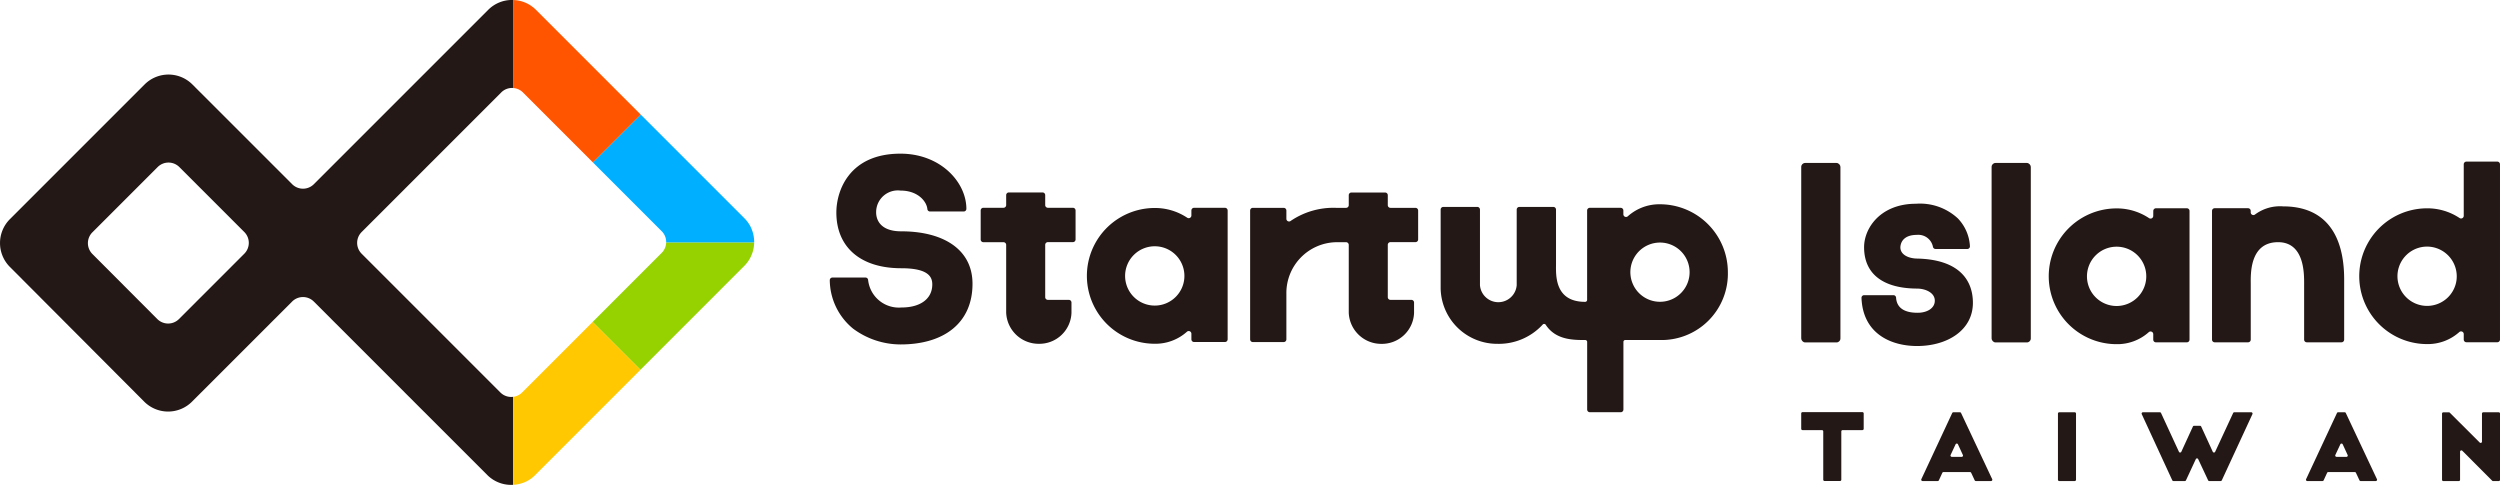 <svg xmlns="http://www.w3.org/2000/svg" width="257.805" height="50" viewBox="0 0 257.805 50">
  <g id="Group_26" data-name="Group 26" transform="translate(-188.912 -299.59)">
    <g id="Group_25" data-name="Group 25" transform="translate(274.481 315.436)">
      <g id="Group_23" data-name="Group 23" transform="translate(100.178 26.658)">
        <path id="Path_84" data-name="Path 84" d="M460.057,361.6h6.169a.136.136,0,0,1,.136.136v1.581a.136.136,0,0,1-.136.136H464.19a.136.136,0,0,0-.136.136v4.977a.136.136,0,0,1-.136.136h-1.591a.136.136,0,0,1-.136-.136v-4.977a.136.136,0,0,0-.136-.136h-2a.136.136,0,0,1-.136-.136V361.74A.136.136,0,0,1,460.057,361.6Z" transform="translate(-459.921 -361.604)" fill="#231815"/>
        <path id="Path_85" data-name="Path 85" d="M477.987,368.517l3.183-6.82a.137.137,0,0,1,.123-.079h.668a.136.136,0,0,1,.123.078l3.21,6.82a.136.136,0,0,1-.123.194H483.61a.136.136,0,0,1-.123-.078l-.361-.77a.137.137,0,0,0-.123-.078h-2.73a.135.135,0,0,0-.123.079l-.353.768a.135.135,0,0,1-.123.079H478.11A.136.136,0,0,1,477.987,368.517Zm3.14-2.3h1.021a.136.136,0,0,0,.123-.193l-.507-1.1a.136.136,0,0,0-.247,0l-.514,1.1A.136.136,0,0,0,481.127,366.214Z" transform="translate(-465.601 -361.608)" fill="#231815"/>
        <path id="Path_86" data-name="Path 86" d="M498.682,361.618h1.591a.136.136,0,0,1,.136.136v6.82a.136.136,0,0,1-.136.136h-1.591a.136.136,0,0,1-.136-.136v-6.82A.136.136,0,0,1,498.682,361.618Z" transform="translate(-472.073 -361.608)" fill="#231815"/>
        <path id="Path_87" data-name="Path 87" d="M516.723,366.45l-1.013,2.182a.136.136,0,0,1-.123.078h-1.169a.137.137,0,0,1-.124-.079l-3.147-6.82a.137.137,0,0,1,.124-.193h1.743a.136.136,0,0,1,.123.079l1.844,3.994a.136.136,0,0,0,.247,0l1.193-2.6a.137.137,0,0,1,.123-.079h.611a.136.136,0,0,1,.123.079l1.193,2.6a.136.136,0,0,0,.247,0l1.854-3.994a.136.136,0,0,1,.123-.079h1.743a.136.136,0,0,1,.123.193l-3.156,6.82a.136.136,0,0,1-.123.079h-1.169a.136.136,0,0,1-.123-.078l-1.022-2.182A.136.136,0,0,0,516.723,366.45Z" transform="translate(-476.033 -361.608)" fill="#231815"/>
        <path id="Path_88" data-name="Path 88" d="M535.874,368.517l3.183-6.82a.137.137,0,0,1,.123-.079h.668a.136.136,0,0,1,.123.078l3.21,6.82a.136.136,0,0,1-.123.194H541.5a.136.136,0,0,1-.123-.078l-.361-.77a.137.137,0,0,0-.123-.078h-2.73a.135.135,0,0,0-.123.079l-.353.768a.135.135,0,0,1-.123.079H536A.136.136,0,0,1,535.874,368.517Zm3.14-2.3h1.021a.136.136,0,0,0,.123-.193l-.507-1.1a.136.136,0,0,0-.247,0l-.514,1.1A.136.136,0,0,0,539.014,366.214Z" transform="translate(-483.812 -361.608)" fill="#231815"/>
        <path id="Path_89" data-name="Path 89" d="M561.5,368.671l-3.075-3.084a.136.136,0,0,0-.232.1v2.892a.136.136,0,0,1-.136.136H556.47a.136.136,0,0,1-.136-.136v-6.82a.136.136,0,0,1,.136-.136h.565a.136.136,0,0,1,.1.04l3.085,3.077a.136.136,0,0,0,.232-.1v-2.883a.136.136,0,0,1,.136-.136h1.591a.136.136,0,0,1,.136.136v6.82a.136.136,0,0,1-.136.136H561.6A.137.137,0,0,1,561.5,368.671Z" transform="translate(-490.253 -361.608)" fill="#231815"/>
      </g>
      <g id="Group_24" data-name="Group 24" transform="translate(100.178 0.82)">
        <path id="Path_90" data-name="Path 90" d="M505.969,336.708a3.057,3.057,0,1,0,3.058,3.058A3.06,3.06,0,0,0,505.969,336.708Z" transform="translate(-473.446 -327.934)" fill="none"/>
        <path id="Path_91" data-name="Path 91" d="M552.687,336.69a3.057,3.057,0,1,0,3.057,3.058A3.06,3.06,0,0,0,552.687,336.69Z" transform="translate(-488.144 -327.929)" fill="none"/>
        <path id="Path_92" data-name="Path 92" d="M474.706,335.9c-.829-.016-1.711-.368-1.711-1.164.023-.53.36-1.278,1.7-1.278a1.535,1.535,0,0,1,1.662,1.242.273.273,0,0,0,.271.212h3.264a.271.271,0,0,0,.277-.282,4.483,4.483,0,0,0-1.241-2.866,5.727,5.727,0,0,0-4.323-1.517c-3.664,0-5.352,2.511-5.352,4.477,0,2.777,1.969,4.251,5.457,4.271.862,0,1.836.42,1.836,1.245s-.86,1.249-1.757,1.249c-.633,0-2.151-.075-2.237-1.567a.27.27,0,0,0-.275-.247h-3.014a.272.272,0,0,0-.277.278c.139,3.711,3.059,4.965,5.735,4.965,3.1,0,5.754-1.614,5.754-4.458C480.471,338.04,478.963,335.988,474.706,335.9Z" transform="translate(-462.772 -325.902)" fill="#231815"/>
        <path id="Path_93" data-name="Path 93" d="M507.936,331.713a.277.277,0,0,1-.437.225,6,6,0,0,0-3.34-1,7,7,0,0,0,0,14,4.854,4.854,0,0,0,3.313-1.235.277.277,0,0,1,.465.2v.57a.276.276,0,0,0,.276.276H511.4a.276.276,0,0,0,.277-.276V331.2a.276.276,0,0,0-.277-.276h-3.184a.276.276,0,0,0-.276.276Zm-3.464,9.273a3.058,3.058,0,1,1,2.729-2.729A3.061,3.061,0,0,1,504.472,340.985Z" transform="translate(-471.636 -326.113)" fill="#231815"/>
        <rect id="Rectangle_51" data-name="Rectangle 51" width="4.042" height="18.508" rx="0.404" transform="translate(19.631 0.138)" fill="#231815"/>
        <rect id="Rectangle_52" data-name="Rectangle 52" width="4.042" height="18.508" rx="0.404" transform="translate(0 0.138)" fill="#231815"/>
        <path id="Path_94" data-name="Path 94" d="M529.041,330.641a4.305,4.305,0,0,0-2.871.831.277.277,0,0,1-.456-.21v-.154a.276.276,0,0,0-.277-.276H522a.276.276,0,0,0-.277.276v13.275a.277.277,0,0,0,.277.277h3.441a.277.277,0,0,0,.277-.277v-5.715c0-.964-.155-4.334,2.819-4.334,2.768,0,2.685,3.369,2.685,4.334v5.715a.277.277,0,0,0,.277.277h3.575a.277.277,0,0,0,.277-.277v-6.225C535.347,333.614,533.467,330.641,529.041,330.641Z" transform="translate(-479.363 -326.026)" fill="#231815"/>
        <path id="Path_95" data-name="Path 95" d="M554.653,328.344v1.151a.276.276,0,0,1-.433.228,6,6,0,0,0-3.343-1,7,7,0,1,0,0,14,4.858,4.858,0,0,0,3.312-1.235.276.276,0,0,1,.464.2v.569a.277.277,0,0,0,.277.277h3.184a.277.277,0,0,0,.277-.277V324.183a.276.276,0,0,0-.277-.276H554.93a.276.276,0,0,0-.277.276Zm-.735,7.695a3.058,3.058,0,1,1-3.354-3.354A3.068,3.068,0,0,1,553.917,336.038Z" transform="translate(-486.334 -323.907)" fill="#231815"/>
      </g>
      <path id="Path_96" data-name="Path 96" d="M361.252,336.644a3.057,3.057,0,1,0,3.057,3.058A3.06,3.06,0,0,0,361.252,336.644Z" transform="translate(-327.739 -327.094)" fill="none"/>
      <path id="Path_97" data-name="Path 97" d="M437.265,336.078a3.057,3.057,0,1,0,3.058,3.057A3.06,3.06,0,0,0,437.265,336.078Z" transform="translate(-351.653 -326.916)" fill="none"/>
      <path id="Path_98" data-name="Path 98" d="M321.13,330.719c-2.286,0-2.59-1.334-2.59-1.941a2.238,2.238,0,0,1,2.506-2.262c1.837,0,2.713,1.151,2.777,1.916a.271.271,0,0,0,.276.241h3.47a.274.274,0,0,0,.276-.276c0-2.734-2.652-5.687-6.8-5.687-5.274,0-6.608,3.815-6.608,6.068,0,3.539,2.448,5.747,6.692,5.747,2.824,0,3.2.91,3.2,1.667,0,1.5-1.241,2.381-3.17,2.381a3.191,3.191,0,0,1-3.447-2.837.27.27,0,0,0-.276-.251h-3.4a.272.272,0,0,0-.278.266,6.535,6.535,0,0,0,2.4,5,8.226,8.226,0,0,0,4.9,1.632c4.506,0,7.419-2.235,7.419-6.254C328.48,332.572,325.452,330.719,321.13,330.719Z" transform="translate(-313.759 -322.71)" fill="#231815"/>
      <path id="Path_99" data-name="Path 99" d="M339.092,340.94a3.348,3.348,0,0,0,3.367,3.214,3.312,3.312,0,0,0,3.367-3.176V339.9a.276.276,0,0,0-.276-.277h-2.156a.276.276,0,0,1-.277-.276v-5.4a.277.277,0,0,1,.277-.277h2.578a.276.276,0,0,0,.276-.277v-2.989a.276.276,0,0,0-.276-.277h-2.578a.277.277,0,0,1-.277-.277v-1.028a.276.276,0,0,0-.277-.276h-3.472a.276.276,0,0,0-.276.276v1.028a.277.277,0,0,1-.277.277H336.74a.277.277,0,0,0-.277.277V333.4a.277.277,0,0,0,.277.277h2.075a.277.277,0,0,1,.277.277Z" transform="translate(-320.902 -324.547)" fill="#231815"/>
      <path id="Path_100" data-name="Path 100" d="M363.218,343.849v.569a.277.277,0,0,0,.277.277h3.184a.277.277,0,0,0,.277-.277V331.132a.277.277,0,0,0-.277-.277h-3.184a.277.277,0,0,0-.277.277v.517a.277.277,0,0,1-.437.225,6,6,0,0,0-3.34-1,7,7,0,1,0,0,14,4.855,4.855,0,0,0,3.313-1.235A.276.276,0,0,1,363.218,343.849Zm-3.465-2.927a3.058,3.058,0,1,1,2.729-2.729A3.061,3.061,0,0,1,359.753,340.922Z" transform="translate(-325.928 -325.272)" fill="#231815"/>
      <path id="Path_101" data-name="Path 101" d="M424.707,344.319h3.442a6.84,6.84,0,0,0,7.136-6.994,7.007,7.007,0,0,0-7-7,4.858,4.858,0,0,0-3.312,1.234.276.276,0,0,1-.464-.2v-.391a.277.277,0,0,0-.277-.277h-3.184a.277.277,0,0,0-.277.277v9.219a.2.2,0,0,1-.2.2c-3.208,0-3.008-2.82-3.008-3.936v-5.576a.277.277,0,0,0-.277-.277h-3.5a.276.276,0,0,0-.277.276v7.8a1.9,1.9,0,0,1-3.788,0v-7.8a.277.277,0,0,0-.277-.277h-3.5a.277.277,0,0,0-.277.277v8.177a5.827,5.827,0,0,0,5.838,5.665,6.143,6.143,0,0,0,4.688-1.989.2.2,0,0,1,.313.028c1.016,1.557,2.809,1.571,4.07,1.568a.2.2,0,0,1,.2.2v6.97a.276.276,0,0,0,.277.276h3.184a.276.276,0,0,0,.277-.276v-6.97A.2.2,0,0,1,424.707,344.319Zm.692-5.993a3.054,3.054,0,1,1,1.89,1.888A3.054,3.054,0,0,1,425.4,338.326Z" transform="translate(-342.673 -325.106)" fill="#231815"/>
      <path id="Path_102" data-name="Path 102" d="M394.329,333.4v-2.989a.276.276,0,0,0-.276-.277h-2.579a.276.276,0,0,1-.276-.277v-1.028a.276.276,0,0,0-.277-.276h-3.472a.276.276,0,0,0-.276.276v1.028a.277.277,0,0,1-.277.277h-1.038a7.828,7.828,0,0,0-4.662,1.341.276.276,0,0,1-.455-.21v-.853a.277.277,0,0,0-.277-.277h-3.184a.277.277,0,0,0-.277.277v13.286a.277.277,0,0,0,.277.277h3.184a.277.277,0,0,0,.277-.277v-4.711a5.24,5.24,0,0,1,5.117-5.309h1.038a.277.277,0,0,1,.277.277v6.991a3.348,3.348,0,0,0,3.367,3.214,3.312,3.312,0,0,0,3.367-3.176V339.9a.276.276,0,0,0-.276-.277h-2.157a.276.276,0,0,1-.276-.276v-5.4a.276.276,0,0,1,.276-.277h2.579A.276.276,0,0,0,394.329,333.4Z" transform="translate(-333.656 -324.547)" fill="#231815"/>
    </g>
    <path id="Path_103" data-name="Path 103" d="M209.3,340.185a1.581,1.581,0,0,0,2.237,0l6.737-6.737a1.582,1.582,0,0,0,0-2.236l-6.7-6.7a1.581,1.581,0,0,0-2.236,0l-6.728,6.728a1.582,1.582,0,0,0,0,2.235Z" transform="translate(-4.162 -7.694)" fill="none"/>
    <path id="Path_104" data-name="Path 104" d="M203.783,341.007a3.479,3.479,0,0,0,2.465,1.023h0a3.484,3.484,0,0,0,2.465-1.021l10.324-10.323a1.581,1.581,0,0,1,2.236,0l17.895,17.894a3.479,3.479,0,0,0,2.648,1.006v-9.074a1.572,1.572,0,0,1-1.3-.446l-14.311-14.312a1.581,1.581,0,0,1,0-2.236l14.4-14.4a1.57,1.57,0,0,1,1.215-.454v-9.076a3.472,3.472,0,0,0-2.562,1.016l-17.981,17.981a1.581,1.581,0,0,1-2.236,0L208.753,308.3a3.485,3.485,0,0,0-4.93,0l-13.89,13.89a3.485,3.485,0,0,0,0,4.927Zm-5.341-17.462,6.728-6.728a1.581,1.581,0,0,1,2.236,0l6.7,6.7a1.582,1.582,0,0,1,0,2.236l-6.737,6.737a1.581,1.581,0,0,1-2.237,0l-6.695-6.711A1.582,1.582,0,0,1,198.442,323.544Z" transform="translate(0 0)" fill="#231815"/>
    <path id="Path_105" data-name="Path 105" d="M285.2,337.142l-7.125,7.126,4.93,4.931,10.709-10.71a3.488,3.488,0,0,0,1.021-2.426h-9.075A1.571,1.571,0,0,1,285.2,337.142Z" transform="translate(-28.052 -11.475)" fill="#96d200"/>
    <path id="Path_106" data-name="Path 106" d="M274.347,316.345l4.93-4.931L268.47,300.608a3.471,3.471,0,0,0-2.367-1.016v9.076a1.567,1.567,0,0,1,1.021.454Z" transform="translate(-24.285 -0.001)" fill="#f50"/>
    <path id="Path_107" data-name="Path 107" d="M294.367,328.368a3.407,3.407,0,0,0-.645-.866l-10.661-10.661-4.93,4.931,7.088,7.088a1.571,1.571,0,0,1,.46,1.156h9.075A3.578,3.578,0,0,0,294.367,328.368Z" transform="translate(-28.069 -5.427)" fill="#00afff"/>
    <path id="Path_108" data-name="Path 108" d="M267.037,355.307a1.565,1.565,0,0,1-.934.446v9.074a3.573,3.573,0,0,0,1.425-.371,3.388,3.388,0,0,0,.866-.644l10.845-10.845-4.93-4.931Z" transform="translate(-24.285 -15.241)" fill="#ffc800"/>
  </g>
</svg>
